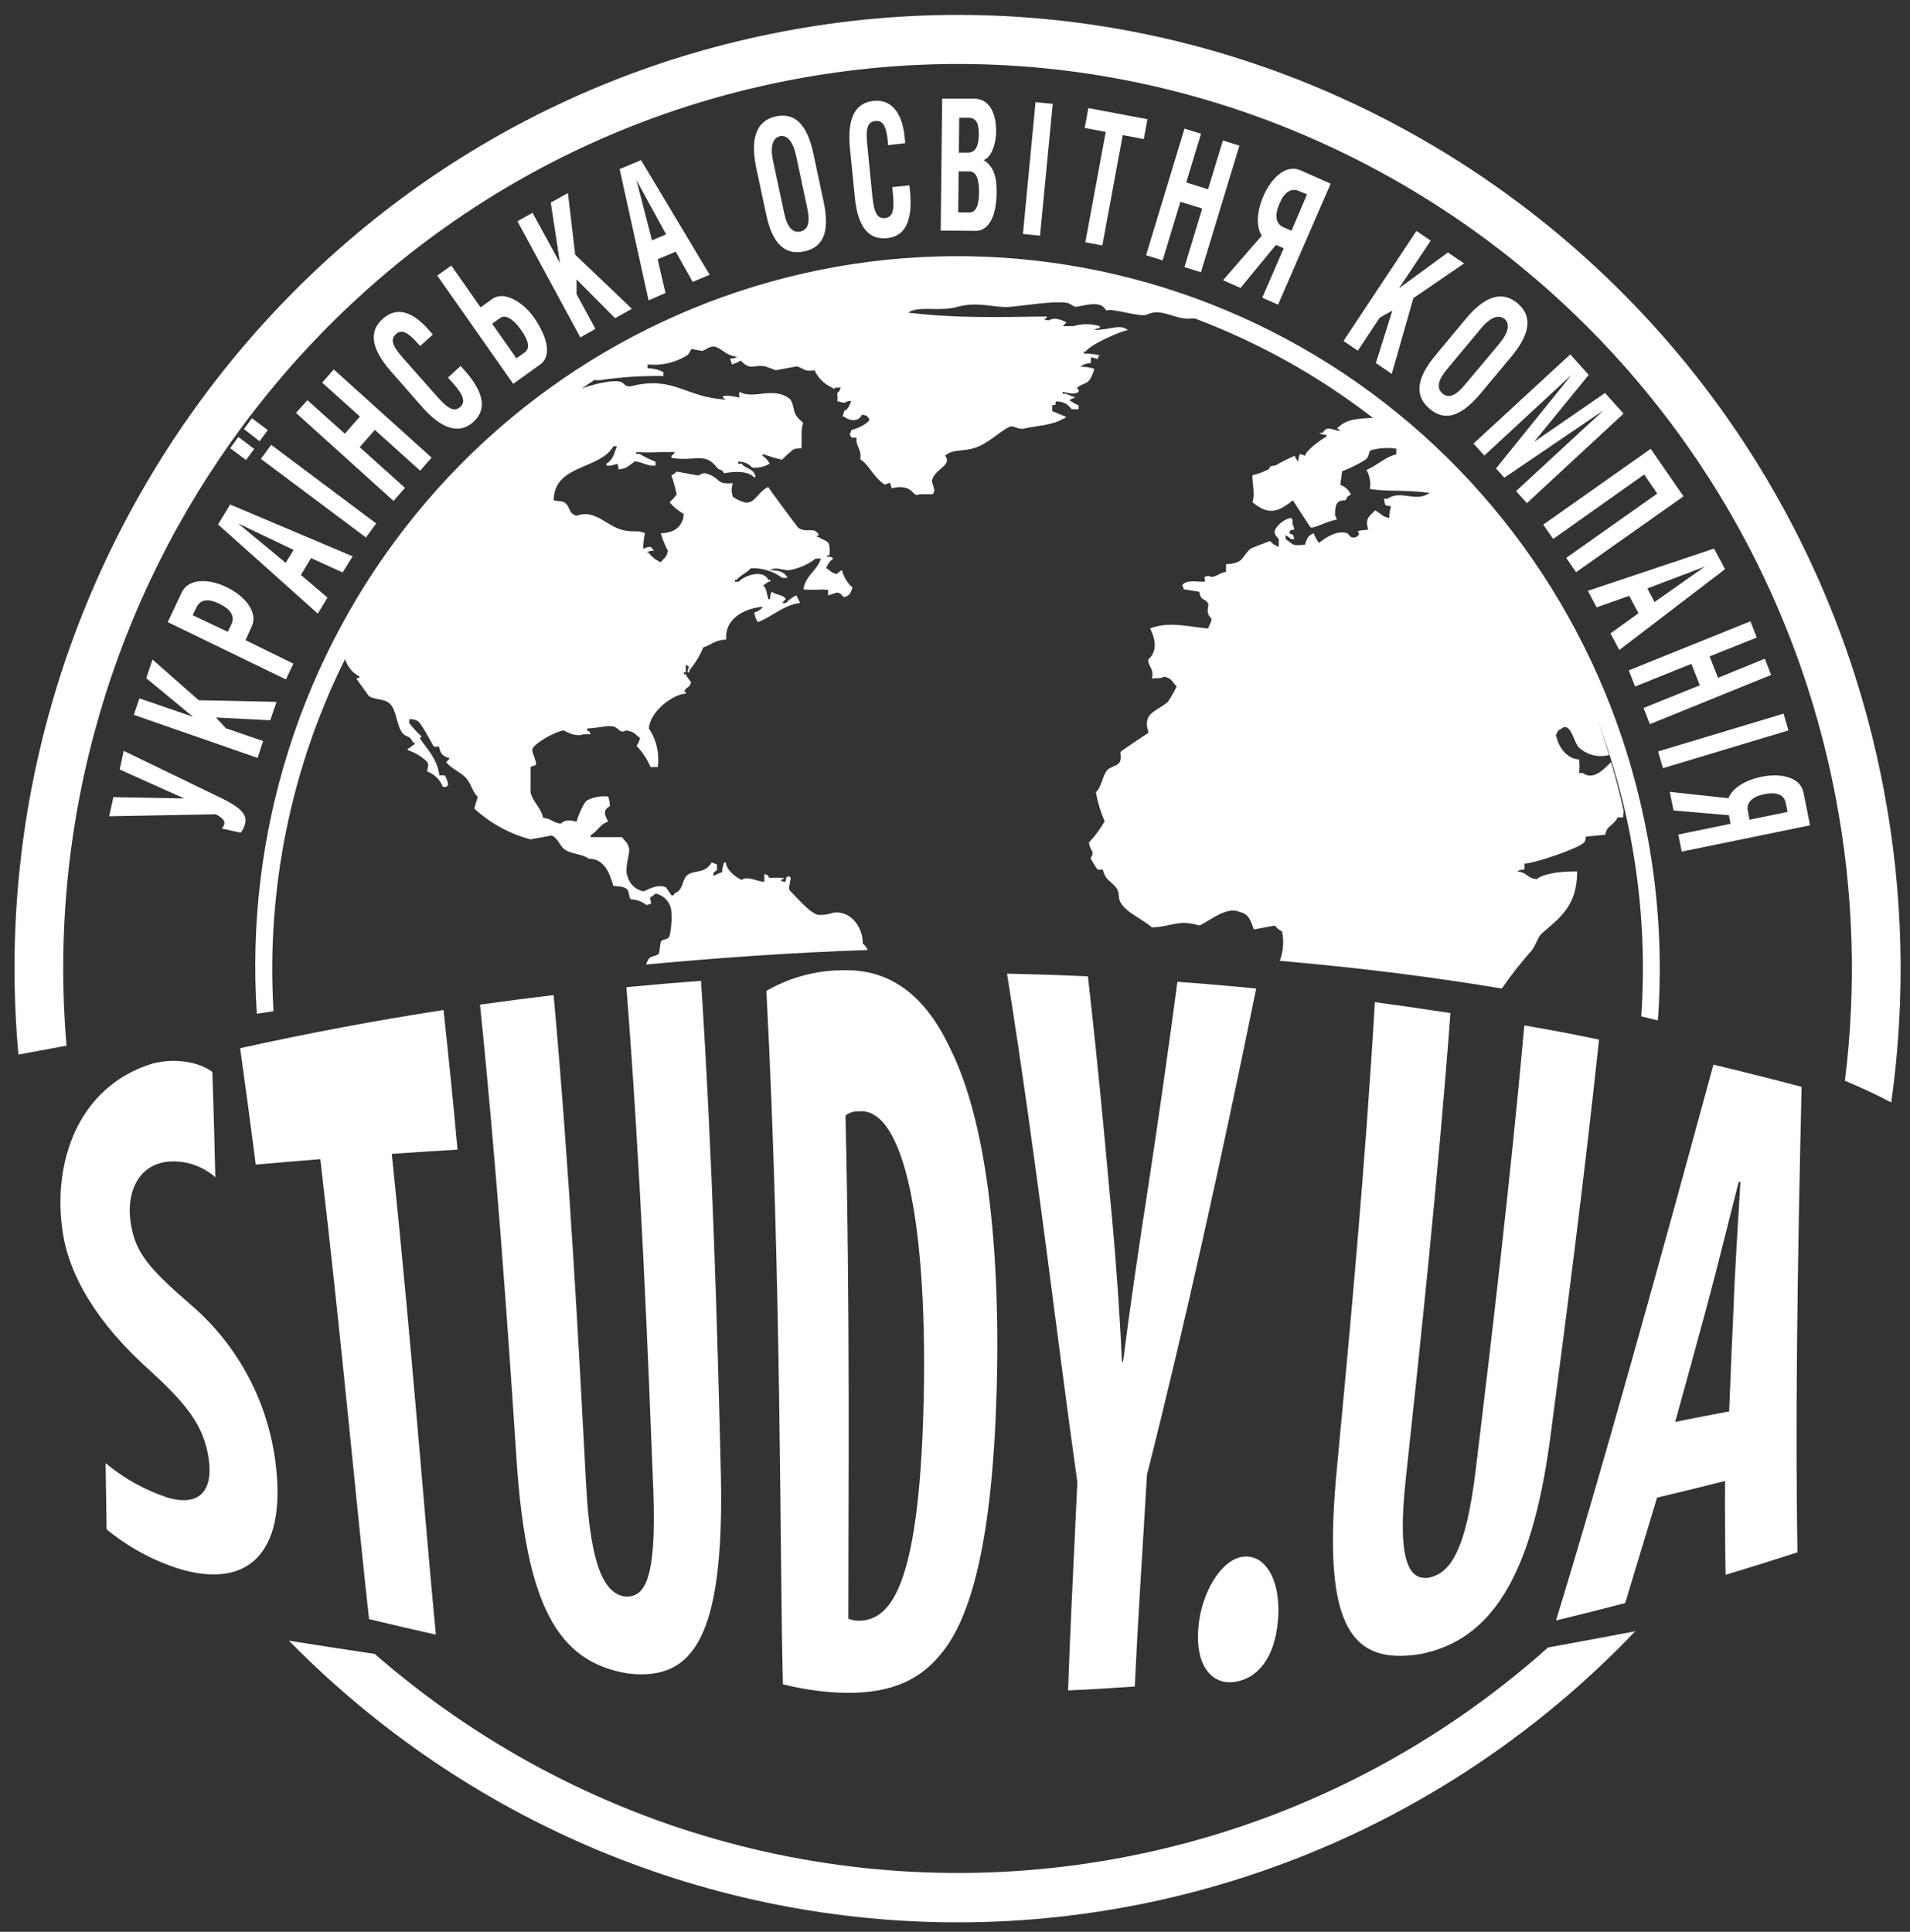 <svg width="87" height="88" viewBox="0 0 87 88" fill="none" xmlns="http://www.w3.org/2000/svg">
<rect x="0" y="0" width="87" height="88" fill="#333333" stroke="none"/>
<path fill-rule="evenodd" clip-rule="evenodd" d="M86.147 50.222C85.765 50.019 85.074 49.668 84.035 49.23C84.567 44.962 84.43 40.636 83.631 36.411C79.429 14.095 58.06 -0.604 35.996 3.647C15.318 7.63 1.258 26.863 3.03 47.634L0.839 48.04C-1.149 26.057 13.706 5.655 35.58 1.451C58.849 -3.032 81.379 12.476 85.811 36C86.699 40.689 86.812 45.495 86.147 50.222ZM6.937 48.452C8.03 48.162 9.131 48.411 9.673 48.832C9.728 50.468 9.774 52.07 9.808 53.628C9.508 53.363 9.157 53.164 8.777 53.042C8.397 52.921 7.996 52.88 7.6 52.923C6.234 53.1 5.761 54.4 5.947 55.662C6.157 57.072 6.745 57.745 8.735 59.474C10.875 61.326 12.243 63.927 12.565 66.757C13.05 70.876 11.179 72.417 8.07 71.436C6.901 71.051 5.813 70.452 4.857 69.669C4.843 68.677 4.826 67.676 4.809 66.652C5.641 67.344 6.593 67.874 7.617 68.216C9.085 68.654 9.699 67.897 9.513 66.501C9.301 64.926 8.46 63.939 6.903 62.5C4.367 60.252 3.174 58.093 2.87 56.216C2.342 52.929 3.584 49.482 6.937 48.452ZM51.239 84.594C58.395 83.223 65.054 79.925 70.514 75.048C71.897 74.799 73.23 74.549 74.487 74.309C70.52 78.466 65.772 81.781 60.523 84.058C55.272 86.335 49.626 87.529 43.913 87.569C38.201 87.609 32.538 86.495 27.258 84.291C21.977 82.088 17.184 78.84 13.161 74.738C14.389 74.935 15.697 75.138 17.068 75.341C21.708 79.386 27.19 82.319 33.107 83.921C39.024 85.523 45.222 85.753 51.239 84.594ZM65.076 71.871C66.008 71.671 66.757 70.792 67.221 66.939C67.924 61.113 68.782 53.938 69.433 46.711C70.569 46.905 71.703 47.12 72.835 47.358C72.152 53.799 71.317 60.179 70.603 65.579C69.743 71.961 67.849 74.709 64.726 75.344C61.344 75.91 60.225 73.792 60.905 66.791C61.479 60.73 62.181 53.21 62.626 45.652C63.773 45.805 64.921 45.97 66.068 46.148C65.495 53.758 64.688 61.319 64.034 67.357C63.61 71.242 64.227 71.985 65.076 71.871ZM56.646 70.911C57.655 70.807 58.367 72.025 58.212 73.812C58.068 75.527 57.279 76.493 56.172 76.627C55.237 76.722 54.451 75.939 54.58 74.204C54.695 72.533 55.665 70.995 56.646 70.911ZM49.555 44.477C49.931 47.776 50.249 51.054 50.53 54.2C50.777 56.666 50.986 59.439 51.104 62.033H51.153C51.477 59.486 51.878 56.779 52.3 54.06C52.765 51.005 53.215 47.857 53.631 44.724C54.828 44.811 56.024 44.913 57.219 45.031C55.647 52.766 53.88 60.736 52.245 67.171C52.01 71.074 51.798 74.404 51.689 76.827C50.674 76.9 49.661 76.96 48.651 77.004C48.729 74.631 48.892 71.358 49.073 67.514C48.158 61.073 47.214 52.763 45.869 44.355C47.095 44.379 48.324 44.419 49.555 44.477ZM43.334 47.872C44.859 50.996 45.588 56.463 45.396 63.376C45.204 70.128 44.249 73.685 42.866 75.333C41.788 76.682 40.285 77.204 38.156 77.103C37.314 77.057 36.479 76.931 35.661 76.725C35.509 70.778 35.606 58.491 34.909 45.139C35.958 44.532 37.143 44.208 38.351 44.199C40.583 44.126 42.178 45.365 43.334 47.872ZM39.172 50.631C38.936 50.602 38.699 50.669 38.512 50.817C38.727 60.066 38.638 68.297 38.641 73.737C38.811 73.803 38.992 73.835 39.174 73.83C40.629 73.76 41.948 72.162 42.086 63.095C42.183 55.734 41.194 50.535 39.172 50.619V50.631ZM28.533 44.97C29.663 44.862 30.796 44.765 31.932 44.68C32.46 52.769 32.683 60.791 32.835 67.139C32.999 74.616 31.576 76.566 28.636 76.238C25.398 75.725 23.952 73.154 23.519 66.342C23.129 60.423 22.621 53.135 21.864 45.765C22.977 45.609 24.095 45.464 25.217 45.33C25.948 53.39 26.364 61.366 26.697 67.612C26.901 71.613 27.624 72.574 28.438 72.725C29.319 72.791 29.915 72.124 29.761 67.917C29.511 61.528 29.184 53.294 28.533 44.97ZM16.81 73.754C16.236 68.599 15.551 60.989 14.59 52.804C13.609 52.883 12.629 52.965 11.65 53.051C11.426 51.31 11.188 49.531 10.938 47.75C13.998 47.071 17.086 46.491 20.203 46.009C20.436 48.162 20.651 50.28 20.84 52.369C19.84 52.429 18.842 52.494 17.845 52.563C18.755 61.267 19.354 69.307 19.853 74.46C18.842 74.239 17.827 74.004 16.81 73.754ZM75.037 38.068C75.559 40.84 75.721 43.668 75.516 46.482L74.759 46.299C75.077 41.666 74.38 37.019 72.72 32.689C72.928 33.25 73.12 33.818 73.293 34.392C73.056 34.455 72.808 34.458 72.569 34.399C72.331 34.341 72.111 34.224 71.928 34.059C71.696 33.873 71.555 32.855 71.128 33.188C70.964 33.29 70.979 33.246 70.89 33.452C70.87 33.536 70.827 33.484 70.89 33.539C70.993 34.041 71.377 34.572 71.928 34.595C71.95 34.8 71.95 35.006 71.928 35.21H72.089C72.585 35.579 73.064 35.022 73.385 34.717C73.6 35.448 73.793 36.191 73.959 36.943C73.942 37.038 73.934 37.135 73.933 37.233H73.692C73.44 37.674 73.196 37.587 73.118 38.025L72.238 38.112C72.209 38.294 72.218 38.28 72.158 38.376C71.871 38.666 69.892 39.327 69.438 39.345V39.609C69.252 39.626 69.212 39.626 69.117 39.696C69.605 39.757 69.513 39.986 69.998 40.05C70.285 39.792 71.119 39.684 71.839 39.696C71.839 41.28 71.042 41.811 70.239 42.513C70.026 42.699 69.952 43.093 69.757 43.308C69.273 43.854 68.823 44.43 68.409 45.031C65.449 44.535 62.098 44.097 58.292 43.769C58.456 43.341 58.491 42.874 58.395 42.426C58.266 42.371 58.154 42.279 58.074 42.162L57.113 42.339C56.973 41.968 56.895 41.631 56.474 41.547C55.88 41.257 55.077 41.971 54.632 42.162C53.66 41.872 53.485 42.194 52.472 42.249C52.085 41.892 51.293 41.576 51.038 41.106C50.923 40.9 50.998 40.676 50.877 40.488C50.662 40.148 50.347 40.131 50.238 39.617H49.997C49.876 39.451 49.77 39.274 49.678 39.09C49.891 38.75 49.678 38.846 49.598 38.384C49.873 38.09 50.115 37.765 50.318 37.415C50.133 36.993 49.999 36.55 49.916 36.095C50.186 35.825 50.178 35.463 50.398 35.126C50.522 34.935 50.8 34.932 50.958 34.775C51.115 34.618 51.018 34.276 51.038 34.247C51.058 34.218 52.248 33.417 52.317 33.377C52.013 32.454 52.659 32.44 53.198 31.97C53.349 31.745 53.483 31.509 53.599 31.265C53.364 31.061 53.413 30.908 53.026 30.824C52.862 30.928 52.696 30.876 52.466 30.911C52.598 30.458 52.257 30.33 52.306 30.04C52.768 29.631 52.593 29.028 52.386 28.63C53.261 28.273 54.273 28.578 55.028 28.63C55.105 28.395 55.131 28.479 55.188 28.192C54.856 27.867 55.099 27.612 55.028 27.487C54.873 27.22 54.701 27.415 54.626 26.959L53.923 26.843C53.875 26.689 53.909 26.759 53.843 26.669C53.918 26.573 53.843 26.669 53.923 26.579C54.193 26.402 54.649 26.527 54.884 26.492C54.884 26.202 54.77 26.326 55.045 26.228C55.318 26.39 55.455 26.112 55.845 26.051V25.7C56.68 25.677 56.548 25.346 56.964 24.995C57.007 24.96 57.604 24.739 57.845 24.644C57.953 24.767 58.091 24.858 58.246 24.908V24.554C58.091 24.391 58.017 24.293 58.086 24.116C58.246 23.852 58.502 23.662 58.8 23.588C58.871 23.68 58.8 23.588 58.88 23.675C58.86 23.965 58.88 23.811 58.96 24.116C58.699 24.188 58.837 24.072 58.719 24.29C58.949 24.389 58.869 24.307 58.96 24.554H58.8C58.729 24.483 58.648 24.424 58.559 24.38V24.554L58.8 24.731C58.955 24.861 59.044 24.838 59.439 24.818C59.545 24.528 59.551 24.406 59.841 24.29C59.894 24.45 59.974 24.599 60.079 24.731C60.3 24.551 60.885 24.122 61.361 24.29C61.459 24.325 61.487 24.557 61.76 24.467C61.857 24.435 61.972 24.304 61.84 24.203C62.015 24.133 62.202 24.165 62.322 24.116C62.161 23.593 62.385 23.518 62.64 23.245C62.896 23.39 62.95 23.535 63.28 23.599C63.278 23.419 63.305 23.24 63.36 23.068C63.045 23.005 63.105 23.068 63.042 22.717H63.2C63.825 22.297 64.479 22.909 65.122 22.453C64.066 22.305 63.168 22.401 62.4 22.276C62.447 21.976 62.392 21.669 62.242 21.406C62.727 21.212 63.102 20.805 63.601 20.701V20.437C63.199 20.378 62.789 20.408 62.4 20.524C62.331 20.736 62.339 20.852 62.161 20.965C61.833 21.162 61.488 21.331 61.132 21.47L61.051 22.088C61.157 22.124 61.254 22.181 61.337 22.257C61.419 22.332 61.486 22.424 61.533 22.526C61.344 22.625 61.39 22.61 61.292 22.79C60.962 22.79 60.793 22.865 60.813 23.495C60.876 23.585 60.839 23.521 60.891 23.672C60.438 23.736 59.835 24.098 59.692 24.023C59.692 24.023 58.929 22.862 58.892 22.79C58.177 23.37 57.744 23.451 57.05 22.88C57.179 22.453 57.027 21.992 57.05 21.647C57.3 21.59 57.542 21.502 57.77 21.383C57.916 21.267 57.736 21.238 58.091 21.206C58.375 21.04 58.669 20.892 58.972 20.765C59.009 20.862 59.064 20.951 59.133 21.029C59.14 20.908 59.167 20.79 59.213 20.678L59.451 20.765C59.451 20.559 60.119 20.048 60.412 19.894V19.807C60.225 19.79 60.185 19.79 60.09 19.717H60.251C60.443 19.363 60.701 19.607 61.051 19.63C60.983 19.497 60.825 19.564 60.971 19.453C61.37 19.067 61.918 19.073 62.534 19.033C60.066 17.127 57.333 15.602 54.423 14.507H54.331C53.525 14.608 52.948 13.993 52.248 14.33C51.962 14.477 50.568 13.999 50.41 14.153C50.321 14.08 50.286 13.952 50.089 13.889C49.733 13.778 49.202 13.973 48.97 13.979L48.649 13.802C48.018 13.688 46.641 13.926 46.007 13.979C45.267 14.037 44.573 13.712 43.606 13.979C42.725 14.216 41.868 13.906 41.366 14.242C43.471 14.495 45.295 14.451 47.676 14.417V14.507H47.613C47.461 14.573 47.774 14.594 47.774 14.594C48.061 14.431 48.347 14.579 48.574 14.681C48.514 14.759 48.474 14.782 48.413 14.858H48.895C49.286 14.74 49.703 14.74 50.094 14.858V14.945C49.928 14.979 49.939 14.968 49.853 15.035C50.608 15.017 51.015 14.745 51.374 15.035C51.055 15.087 49.696 15.667 49.449 16.015H49.369V16.102C49.611 16.1 49.853 16.129 50.089 16.189C50.017 16.285 50.089 16.189 50.008 16.279V16.366C49.907 16.321 49.8 16.292 49.69 16.279V16.538C49.514 16.538 49.344 16.599 49.208 16.712C49.425 16.701 49.642 16.731 49.848 16.802C49.598 17.62 49.466 17.341 49.047 17.672C49.182 17.805 49.13 17.736 49.128 17.849C48.915 18.006 48.672 17.892 48.408 17.849V17.936H48.568C48.649 17.997 48.89 18.049 48.97 18.113C48.878 18.151 48.591 18.215 48.809 18.29C48.907 18.361 49.014 18.42 49.128 18.464V18.641H48.809C48.731 18.523 48.623 18.428 48.497 18.366C48.37 18.304 48.229 18.278 48.089 18.29C48.058 18.519 48.147 18.403 47.929 18.464V18.728L48.568 18.992C48.488 19.064 48.545 19.024 48.408 19.082C47.989 19.372 47.011 19.424 46.647 19.523C46.403 19.587 46.142 19.372 46.007 19.433C45.528 19.648 45.032 20.199 44.406 20.402C43.833 20.585 43.44 20.44 43.047 20.753C43.377 21.188 42.674 21.31 42.473 21.812C42.381 22.056 42.697 22.305 42.473 22.514H41.899C41.612 22.63 41.67 22.407 41.34 22.25C41.107 22.169 40.853 22.169 40.62 22.25C40.594 22.163 40.566 22.076 40.54 21.986L40.299 22.076C39.76 21.716 39.602 21.188 39.18 20.916C39.278 20.472 38.956 20.335 39.02 19.947C38.733 19.912 38.819 19.99 38.698 19.773C38.764 19.683 38.727 19.746 38.779 19.596C38.982 19.54 39.478 19.34 39.579 19.154C39.599 19.07 39.642 19.123 39.579 19.067C39.456 18.905 39.51 18.943 39.261 18.89C39.077 19.305 38.546 19.099 38.46 18.977H38.38C38.406 18.89 38.434 18.803 38.46 18.713C38.624 18.65 38.655 18.531 38.779 18.275H38.621C38.44 18.397 38.357 18.322 38.139 18.275C38.185 17.916 38.062 17.945 38.219 17.834L38.3 17.657H38.059C37.935 17.768 38.019 17.715 37.901 17.657C37.548 17.5 37.263 17.219 37.101 16.865C36.665 16.95 36.619 16.79 36.3 16.688L35.34 16.865L34.858 16.688C34.316 16.596 34.195 16.906 33.739 16.424C33.614 16.502 33.479 16.562 33.337 16.601C33.312 16.514 33.286 16.424 33.257 16.337C33.444 16.32 33.484 16.32 33.578 16.25C33.079 16.201 32.939 15.928 32.617 15.809C32.351 15.711 32.153 15.954 31.978 15.986L31.499 15.896L31.338 16.16C30.791 16.514 30.142 16.669 29.497 16.601V16.778C29.747 16.777 29.994 16.836 30.217 16.952V17.129C29.28 17.113 28.344 17.172 27.417 17.306C27.305 17.326 27.191 17.326 27.079 17.306C26.881 17.434 26.686 17.567 26.505 17.698C26.866 17.55 27.962 17.254 28.312 17.408C28.433 17.46 28.484 17.66 28.791 17.585C30.667 17.115 31.229 18.098 33.033 18.2C33.048 18.078 32.967 18.238 32.953 18.113C32.798 18.043 33.114 18.026 33.114 18.026C33.307 18.038 33.499 18.067 33.687 18.113C33.664 17.895 33.633 18.069 33.687 17.849C34.321 18.226 35.268 17.559 36.008 18.2C36.275 18.702 36.008 18.78 36.581 19.256C36.458 19.677 36.55 19.836 36.501 20.417C36.246 20.443 36.18 20.434 36.102 20.504C35.932 20.64 35.771 20.787 35.621 20.945C35.323 20.873 35.03 20.785 34.743 20.681V20.768C34.877 20.856 34.987 20.978 35.061 21.122C34.82 21.265 34.539 21.327 34.261 21.299C34.181 21.209 34.082 21.138 33.971 21.092C33.86 21.046 33.741 21.025 33.621 21.032V21.122H33.782C34.014 21.412 34.313 21.296 34.422 21.737H34.341C34.077 21.447 33.432 21.464 32.982 21.563C32.876 21.331 32.789 21.458 32.66 21.299C32.087 20.564 31.645 21.046 30.581 20.858V20.768C30.646 20.722 30.701 20.663 30.741 20.593H30.099C29.727 20.618 29.353 20.618 28.98 20.593V20.681H29.141C29.369 20.821 29.61 20.938 29.861 21.032V21.209H29.7C29.583 21.243 28.963 20.953 28.9 21.032C28.642 21.203 28.579 21.339 28.18 21.386C28.151 21.203 28.16 21.214 28.1 21.122C27.953 21.199 27.785 21.23 27.621 21.209V21.122C27.928 20.939 27.959 20.683 28.1 20.329H27.939C27.345 21.4 25.231 21.142 25.22 22.793C25.303 22.828 25.573 22.81 25.699 22.883C25.986 23.042 25.86 23.373 26.258 23.498C26.515 23.394 26.802 23.394 27.058 23.498C27.443 23.631 27.844 23.988 28.26 24.116C28.834 24.293 29.023 24.116 29.379 24.29C29.327 24.521 29.3 24.758 29.299 24.995C29.534 24.919 29.634 24.821 29.781 25.085C29.594 25.099 29.554 25.099 29.459 25.172H29.54C29.685 25.365 29.878 25.517 30.099 25.613C30.26 25.381 30.349 25.45 30.42 25.085C30.285 24.832 30.177 24.566 30.099 24.29C30.549 24.29 30.916 24.116 31.06 23.762C31.126 23.657 31.123 23.614 31.14 23.411C30.899 23.272 30.683 23.093 30.5 22.883C30.616 22.773 30.724 22.655 30.822 22.529C30.763 22.233 30.683 21.942 30.581 21.658C30.671 21.613 30.752 21.554 30.822 21.481L31.78 21.658C31.886 21.658 31.981 21.508 32.181 21.571C32.867 21.78 32.572 22.082 33.38 22.009C33.31 22.209 33.31 22.427 33.38 22.627C33.551 22.755 33.747 22.845 33.954 22.891C34.399 22.949 34.545 22.366 34.992 22.186C35.01 22.233 36.32 24.011 36.355 24.035C36.751 24.325 37.089 23.942 37.313 24.389H37.233C37.155 24.476 37.313 24.476 37.313 24.476C37.689 24.737 37.806 24.539 37.795 25.268C37.654 25.323 37.717 25.285 37.634 25.358C37.821 25.358 37.861 25.358 37.955 25.445C37.804 25.553 37.691 25.707 37.634 25.886C37.875 26.002 37.798 26.074 38.113 26.15C38.183 26.077 38.264 26.017 38.354 25.973C38.428 26.281 38.596 26.558 38.833 26.765C38.727 27.032 38.736 27.122 38.434 27.206C38.148 26.858 38.13 27.026 37.715 27.119C37.715 26.788 37.809 26.901 37.474 26.852C37.18 26.871 36.886 26.871 36.593 26.852C36.691 26.202 37.204 26.025 37.393 25.445H37.155C36.802 25.716 36.39 25.897 35.953 25.973C35.704 26.007 35.337 25.79 35.073 25.973C35.46 25.973 35.741 26.048 35.873 26.324H35.632C35.217 26.017 34.711 25.862 34.198 25.886C34.02 26.094 33.73 26.196 33.558 26.414H33.478V26.501H33.639C33.925 26.21 34.754 25.92 34.998 26.414H35.078C35.159 26.501 35.001 26.501 34.998 26.501C34.938 26.562 34.82 26.617 34.76 26.678C34.912 26.765 34.921 27.04 34.998 27.293H35.078C35.071 27.17 35.099 27.048 35.159 26.942C35.331 27.133 35.661 27.058 35.798 27.293C35.733 27.339 35.678 27.4 35.638 27.47H35.798C35.933 27.32 36.097 27.2 36.28 27.119C36.352 27.33 36.364 27.258 36.438 27.47C35.724 27.539 35.119 28.122 34.519 28.34C34.431 28.209 34.377 28.059 34.358 27.902C34.517 27.86 34.657 27.767 34.76 27.638C34.017 27.69 32.999 28.12 33.079 29.132C32.505 29.167 32.399 29.39 32.038 29.486C31.877 29.868 31.662 30.224 31.398 30.542V30.629H31.318C31.335 30.339 31.49 30.42 31.238 30.278V30.629H31.157C31.08 30.719 31.238 30.716 31.238 30.719C31.302 30.846 31.383 30.965 31.479 31.07C31.427 31.224 31.461 31.157 31.398 31.247C31.272 31.378 31.252 31.314 31.157 31.511H31.238V31.598C30.664 31.616 29.603 32.405 29.557 33.185C29.903 33.7 30.046 34.327 29.958 34.944H29.637C29.48 34.587 29.263 34.26 28.997 33.977C29.067 33.868 29.121 33.748 29.158 33.623C28.909 33.444 28.923 33.333 28.516 33.272C28.229 33.444 28.18 33.145 27.942 33.095C27.655 33.029 27.225 33.174 26.743 33.185V33.272C26.941 33.386 26.797 33.235 26.904 33.449H26.562C26.339 33.568 25.883 33.406 25.682 33.272C25.315 33.31 24.296 33.87 24.247 34.143C24.23 34.328 24.451 34.653 24.408 34.848L24.167 34.935V36.095C24.259 36.525 24.612 36.742 24.741 37.256C25.174 37.305 25.111 37.459 25.541 37.52C25.768 37.317 25.968 37.363 26.261 37.43C26.319 37.221 26.574 36.559 26.743 36.461C27.038 36.306 27.372 36.245 27.701 36.287C27.751 36.428 27.778 36.575 27.781 36.725C27.431 36.905 27.561 37.157 27.701 37.43C27.337 37.534 27.233 37.859 26.904 38.048V38.135H28.338C28.481 38.364 28.582 38.335 28.656 38.663C28.699 38.852 28.441 39.571 28.576 39.896C28.617 40.071 28.707 40.23 28.834 40.355C28.962 40.48 29.122 40.565 29.296 40.601C29.411 40.601 29.907 40.227 30.337 40.424L30.578 40.775C30.724 40.824 30.698 40.706 30.739 40.688C31.18 40.514 31.026 40.012 31.378 39.818C31.731 39.623 32.093 39.797 32.419 39.29L32.657 39.377V39.641C32.474 39.76 32.511 39.748 32.497 39.818V39.905C32.624 39.832 32.759 39.773 32.898 39.728C32.898 39.498 32.898 39.589 32.979 39.29H33.059C33.105 39.664 33.524 39.963 33.779 40.082C34.066 39.89 34.401 40.137 34.817 40.169V39.818C35.05 39.858 34.967 39.945 35.058 39.992C35.271 39.977 35.485 39.977 35.698 39.992C35.715 40.117 35.632 39.957 35.618 40.082C35.466 40.148 35.778 40.169 35.778 40.169C35.844 39.879 35.741 40.035 35.939 39.905C36.011 40.001 35.939 39.905 36.019 39.992C35.965 40.352 35.887 40.517 36.019 40.61C36.306 40.9 36.834 41.524 37.218 41.666C37.463 41.694 37.71 41.664 37.941 41.579C38.693 41.457 39.298 42.159 39.301 42.986C39.4 43.06 39.476 43.16 39.522 43.276C36.231 43.386 32.821 43.621 29.428 43.938C29.457 43.854 29.494 43.774 29.537 43.697C29.631 43.534 29.915 43.569 30.019 43.433L30.096 42.905C30.208 42.733 30.383 42.858 30.498 42.641C30.581 42.265 30.609 41.879 30.578 41.495C30.556 41.303 30.475 41.122 30.346 40.98C30.216 40.838 30.045 40.741 29.858 40.703C29.788 40.774 29.706 40.834 29.617 40.88C29.617 41.225 29.798 41.109 29.456 41.231C29.25 41.068 28.998 40.976 28.736 40.967C28.636 40.877 28.668 40.624 28.576 40.526C28.404 40.34 28.068 40.389 27.936 40.352C27.738 39.655 27.469 39.118 26.818 39.118C26.511 38.886 26.006 38.921 25.696 38.678C25.507 38.529 25.386 38.149 25.122 38.062L24.162 38.236C23.208 37.983 22.329 37.5 21.6 36.829C21.654 36.652 21.706 36.475 21.761 36.301C21.537 36.095 21.474 35.759 21.282 35.509C21.035 35.178 20.57 35.039 20.321 34.714C20.386 34.669 20.441 34.609 20.481 34.54C20.195 34.45 20.063 34.375 20 34.012H19.761C19.655 33.824 19.188 32.956 19.039 32.852C18.918 32.78 18.779 32.749 18.64 32.765V32.939C18.812 33.162 19.004 33.369 19.214 33.557C19.11 33.606 19.156 33.557 19.133 33.644C19.403 34.07 19.913 34.534 20.014 35.318H20.255C20.343 35.449 20.398 35.601 20.415 35.759C20.329 35.837 20.415 35.759 20.335 35.846H20.174C20.111 35.683 20.014 35.536 19.89 35.415C19.765 35.293 19.617 35.2 19.454 35.141C19.486 34.894 19.552 34.891 19.454 34.7C19.203 34.46 18.902 34.279 18.574 34.172V34.085H18.643C18.713 34.013 18.795 33.953 18.884 33.908V33.821H18.803C18.677 33.478 18.497 33.609 18.322 33.38C18.058 33.032 18.069 32.355 17.762 32.06C17.504 31.81 17.088 31.897 16.801 31.709C16.801 31.709 16.273 30.966 16.228 30.913C16.368 30.858 16.305 30.913 16.388 30.826C16.229 30.745 16.087 30.632 15.971 30.494C15.856 30.356 15.769 30.196 15.717 30.023C13.25 34.984 12.125 40.518 12.459 46.061L11.698 46.18C11.152 37.95 13.735 29.82 18.919 23.453C24.103 17.085 31.496 12.962 39.586 11.926C47.676 10.89 55.852 13.019 62.441 17.878C69.031 22.738 73.536 29.96 75.035 38.068H75.037ZM74.031 73.023C72.973 73.302 71.921 73.567 70.876 73.818C72.883 67.29 75.571 57.603 78.046 48.498C79.385 48.818 80.724 49.154 82.062 49.508C81.864 57.974 81.775 64.813 81.873 70.714C80.773 71.072 79.682 71.413 78.6 71.738C78.577 70.386 78.568 68.967 78.574 67.464C77.536 67.727 76.504 67.98 75.479 68.222C74.96 69.922 74.481 71.532 74.028 73.023H74.031ZM78.763 64.293C78.821 62.779 78.888 61.194 78.964 59.538C79.013 58.087 79.174 55.546 79.274 53.84H79.197C78.763 55.549 78.112 58.166 77.711 59.642C77.24 61.383 76.767 63.101 76.305 64.772C77.123 64.604 77.94 64.453 78.763 64.293Z" fill="white"/>
<path d="M5.165 36.313L8.392 36.374L5.452 35.054L5.636 34.204L10.105 36.368C10.965 36.789 11.252 37.105 11.172 37.485C11.139 37.649 11.068 37.802 10.965 37.932L10.105 37.743C10.156 37.686 10.194 37.617 10.216 37.543C10.248 37.389 10.136 37.253 9.824 37.093L4.973 37.184L5.165 36.313Z" fill="white"/>
<path d="M8.794 32.654L6.66 30.893L6.946 30.043L9.049 31.897L12.597 31.972L12.31 32.811L9.838 32.686L10.291 33.176L11.986 33.757L11.734 34.526L6.094 32.564L6.35 31.813L8.794 32.654Z" fill="white"/>
<path d="M13.363 30.232L13.024 30.951L7.641 28.34L8.28 26.985C8.567 26.37 9.456 26.329 10.322 26.747C11.189 27.165 11.757 27.908 11.47 28.532L11.183 29.161L13.363 30.232ZM10.374 28.781L10.543 28.433C10.713 28.07 10.506 27.754 9.993 27.504C9.479 27.255 9.132 27.301 8.949 27.664L8.776 28.024L10.374 28.781Z" fill="white"/>
<path d="M9.932 23.89L10.482 22.982L16.064 25.343L15.605 26.077L14.171 25.424L13.706 26.191L14.917 27.223L14.475 27.952L9.932 23.89ZM13.374 25.05L10.844 23.843L13.012 25.639L13.374 25.05Z" fill="white"/>
<path d="M10.484 20.417L10.857 19.906L11.58 20.449L11.207 20.956L10.484 20.417ZM11.112 19.546L11.474 19.05L12.197 19.593L11.824 20.1L11.112 19.546ZM17.136 23.846L16.668 24.484L11.884 20.904L12.351 20.263L17.136 23.846Z" fill="white"/>
<path d="M15.707 19.758L16.395 18.975L14.674 17.431L15.202 16.828L19.659 20.846L19.137 21.441L17.075 19.584L16.384 20.37L18.446 22.224L17.924 22.819L13.481 18.809L14.003 18.229L15.707 19.758Z" fill="white"/>
<path d="M19.14 15.763L19.051 15.667C18.552 15.101 18.282 14.997 18.032 15.223C17.783 15.45 17.849 15.737 18.351 16.303L19.923 18.078C20.439 18.659 20.714 18.763 20.961 18.54C21.208 18.316 21.136 18.023 20.622 17.443L20.407 17.199L20.981 16.671L21.153 16.863C21.876 17.678 22.3 18.557 21.56 19.221C20.82 19.886 19.983 19.378 19.266 18.583L17.831 16.944C16.899 15.891 16.79 15.107 17.427 14.53C18.064 13.953 18.787 14.185 19.518 15.014L19.716 15.238L19.14 15.763Z" fill="white"/>
<path d="M21.891 14.002L22.427 13.616C22.952 13.239 23.818 13.752 24.309 14.449C24.974 15.394 25.12 16.233 24.61 16.599L23.377 17.486L19.917 12.554L20.557 12.096L21.891 14.002ZM23.523 16.323L23.893 16.056C24.131 15.885 24.119 15.574 23.729 15.023C23.391 14.541 23.024 14.312 22.786 14.483L22.416 14.747L23.523 16.323Z" fill="white"/>
<path d="M25.507 11.982L25.088 9.229L25.869 8.794L26.201 11.605L28.783 14.066L28.017 14.495L26.262 12.728V13.398L27.122 14.982L26.434 15.368L23.568 10.079L24.256 9.693L25.507 11.982Z" fill="white"/>
<path d="M28.224 7.703L29.199 7.294L32.326 12.516L31.551 12.841L30.78 11.466L29.956 11.811L30.312 13.346L29.543 13.683L28.224 7.703ZM30.341 10.677L28.99 8.205L29.698 10.947L30.341 10.677Z" fill="white"/>
<path d="M35.338 5.304C36.118 5.135 36.749 5.536 37.059 7.045L37.515 9.183C37.836 10.686 37.417 11.28 36.637 11.452C35.857 11.623 35.203 11.24 34.896 9.754L34.44 7.616C34.136 6.125 34.569 5.472 35.338 5.304ZM35.209 7.309L35.722 9.717C35.854 10.329 36.092 10.628 36.457 10.546C36.821 10.465 36.904 10.108 36.772 9.487L36.262 7.094C36.127 6.467 35.86 6.131 35.53 6.203C35.2 6.276 35.074 6.673 35.209 7.309Z" fill="white"/>
<path d="M40.445 6.612V6.479C40.37 5.722 40.213 5.478 39.871 5.513C39.53 5.548 39.424 5.817 39.501 6.575L39.736 8.945C39.814 9.725 39.977 9.969 40.31 9.934C40.643 9.9 40.752 9.621 40.674 8.849L40.643 8.524L41.423 8.443L41.449 8.701C41.558 9.792 41.383 10.75 40.408 10.848C39.381 10.953 39.042 10.039 38.936 8.974L38.718 6.789C38.578 5.382 38.945 4.683 39.797 4.596C40.594 4.515 41.093 5.127 41.205 6.232L41.234 6.522L40.445 6.612Z" fill="white"/>
<path d="M42.915 4.494H44.366C45.095 4.494 45.379 5.208 45.373 5.977C45.373 6.557 45.146 7.195 44.799 7.291C45.204 7.538 45.405 7.967 45.396 8.742C45.396 9.786 45.069 10.526 44.432 10.517L42.849 10.503L42.915 4.494ZM43.646 9.676H44.151C44.438 9.676 44.59 9.421 44.596 8.745C44.596 8.15 44.464 7.813 44.171 7.81H43.666L43.646 9.676ZM43.675 6.952H44.088C44.432 6.952 44.578 6.661 44.584 6.139C44.59 5.617 44.472 5.367 44.117 5.365H43.692L43.675 6.952Z" fill="white"/>
<path d="M47.374 10.735L46.594 10.659L47.168 4.654L47.951 4.732L47.374 10.735Z" fill="white"/>
<path d="M50.211 11.182L49.437 11.037L50.366 6.009L49.408 5.829L49.575 4.924L52.265 5.431L52.099 6.336L51.141 6.154L50.211 11.182Z" fill="white"/>
<path d="M54.034 8.312L55.026 8.623L55.703 6.4L56.455 6.635L54.702 12.403L53.951 12.168L54.76 9.499L53.767 9.191L52.958 11.861L52.204 11.626L53.953 5.858L54.705 6.093L54.034 8.312Z" fill="white"/>
<path d="M58.118 11.156L56.506 13.117L55.709 12.766L57.472 10.735C57.206 10.326 57.243 9.63 57.547 8.933C57.931 8.048 58.608 7.483 59.222 7.752L60.611 8.368L58.215 13.88L57.495 13.561L58.471 11.312L58.118 11.156ZM59.535 8.855L59.173 8.704C58.812 8.544 58.499 8.753 58.276 9.284C58.052 9.815 58.101 10.192 58.462 10.352L58.826 10.514L59.535 8.855Z" fill="white"/>
<path d="M63.72 13.137L65.951 11.501L66.691 12L64.379 13.581L63.393 17.031L62.67 16.538L63.421 14.15L62.848 14.469L61.849 15.975L61.196 15.534L64.517 10.52L65.168 10.964L63.72 13.137Z" fill="white"/>
<path d="M69.127 13.819C69.735 14.341 69.806 15.09 68.825 16.265L67.428 17.939C66.45 19.1 65.728 19.14 65.117 18.621C64.506 18.102 64.414 17.35 65.383 16.189L66.78 14.507C67.75 13.346 68.527 13.306 69.127 13.819ZM67.477 14.939L65.905 16.828C65.507 17.307 65.418 17.681 65.705 17.924C65.992 18.168 66.321 18.015 66.726 17.527L68.286 15.667C68.699 15.174 68.8 14.756 68.539 14.536C68.278 14.315 67.89 14.446 67.477 14.939Z" fill="white"/>
<path d="M72.365 17.077L69.876 20.13L73.108 17.901L73.954 18.841L69.549 22.921L69.055 22.372L73.045 18.688L68.522 21.76L68.143 21.339L71.585 17.074L67.61 20.753L67.119 20.205L71.525 16.143L72.365 17.077Z" fill="white"/>
<path d="M76.683 22.61L71.79 26.065L71.34 25.413L75.487 22.485L74.893 21.615L70.746 24.551L70.295 23.898L75.189 20.446L76.683 22.61Z" fill="white"/>
<path d="M78.075 24.989L78.574 25.929L73.761 29.608L73.356 28.854L74.633 27.934L74.211 27.142L72.725 27.667L72.326 26.916L78.075 24.989ZM75.364 27.424L77.659 25.81L75.037 26.805L75.364 27.424Z" fill="white"/>
<path d="M77.871 29.901L78.256 30.876L80.387 30.006L80.674 30.745L75.149 32.988L74.863 32.251L77.427 31.218L77.043 30.241L74.478 31.273L74.191 30.537L79.733 28.302L80.02 29.042L77.871 29.901Z" fill="white"/>
<path d="M75.747 34.993L75.523 34.23L81.24 32.51L81.463 33.273L75.747 34.993Z" fill="white"/>
<path d="M78.75 37.137L76.229 36.919L76.057 36.072L78.727 36.362C78.905 35.907 79.487 35.538 80.225 35.387C81.165 35.193 82.012 35.428 82.146 36.095L82.448 37.595L76.602 38.794L76.447 38.016L78.825 37.526L78.75 37.137ZM81.424 36.986L81.346 36.591C81.266 36.2 80.919 36.063 80.368 36.176C79.817 36.29 79.533 36.557 79.614 36.948L79.691 37.34L81.424 36.986Z" fill="white"/>
</svg>
